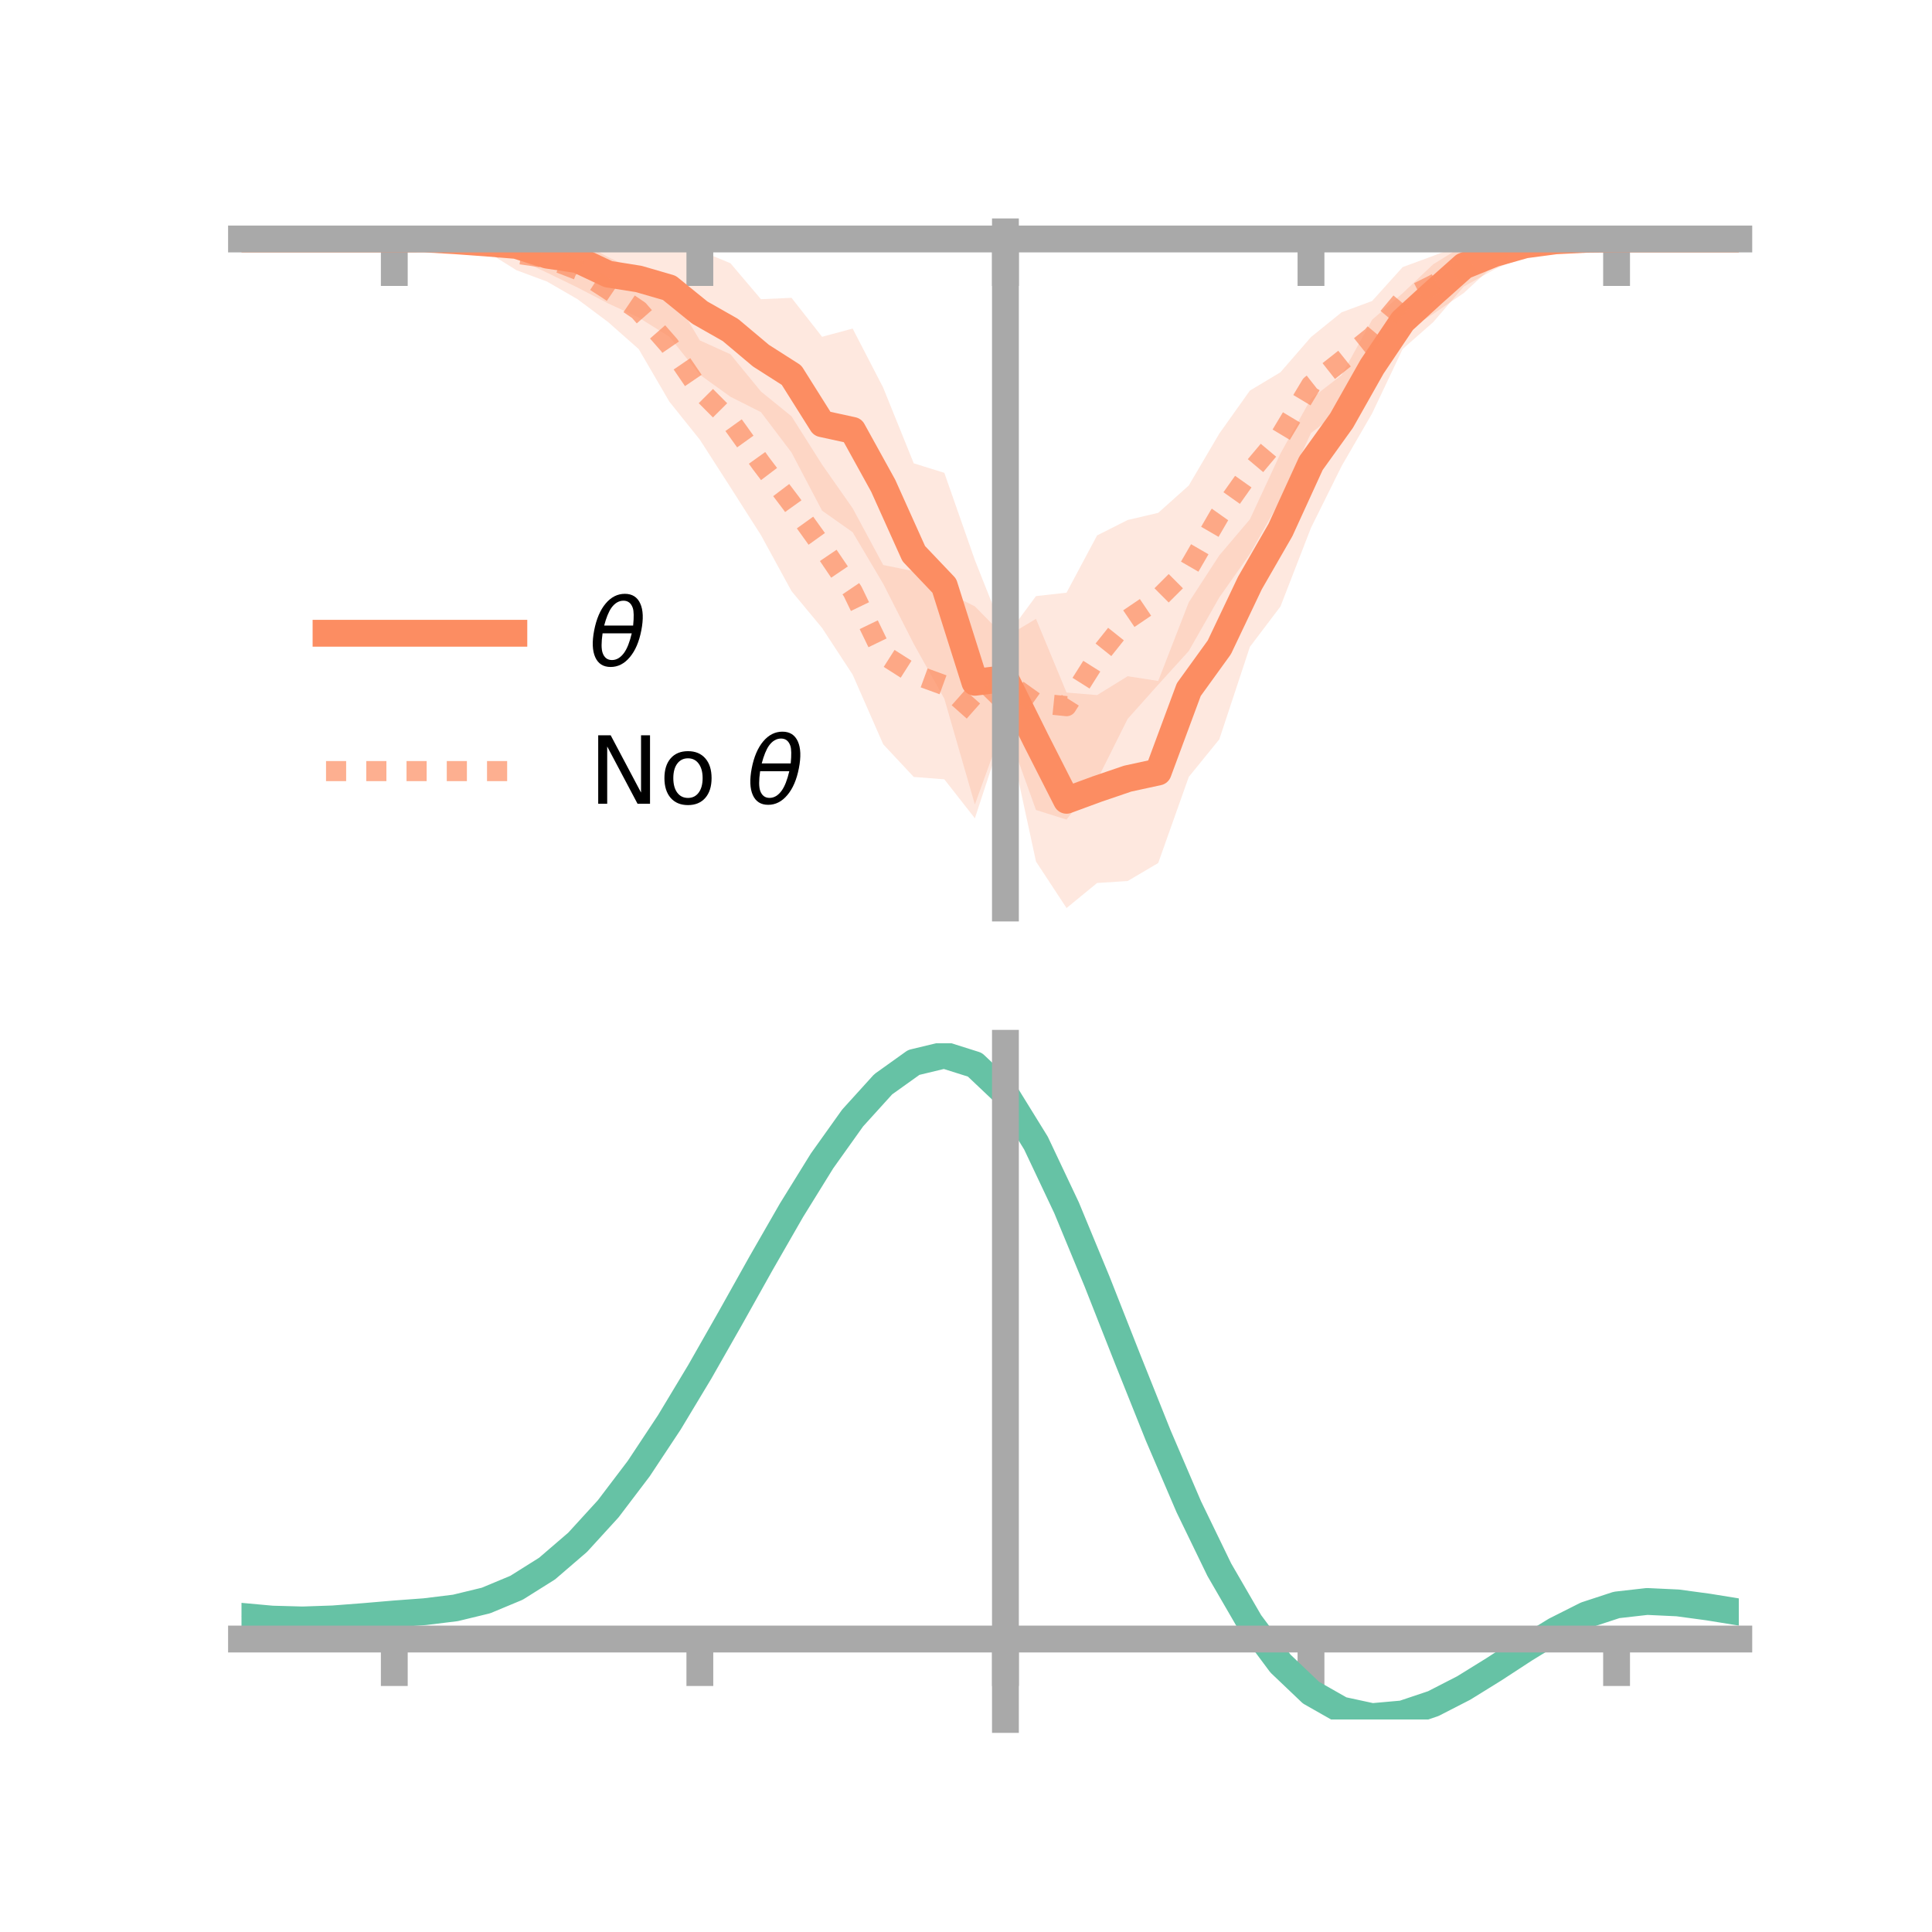 <?xml version="1.0" encoding="utf-8" standalone="no"?>
<!DOCTYPE svg PUBLIC "-//W3C//DTD SVG 1.1//EN"
  "http://www.w3.org/Graphics/SVG/1.1/DTD/svg11.dtd">
<!-- Created with matplotlib (https://matplotlib.org/) -->
<svg height="144pt" version="1.1" viewBox="0 0 144 144" width="144pt" xmlns="http://www.w3.org/2000/svg" xmlns:xlink="http://www.w3.org/1999/xlink">
 <defs>
  <style type="text/css">*{stroke-linecap:butt;stroke-linejoin:round;}</style>
 </defs>
 <g id="figure_1">
  <g id="patch_1">
   <path d="M 0 144 
L 144 144 
L 144 0 
L 0 0 
z
" style="fill:none;"/>
  </g>
  <g id="axes_1">
   <g id="patch_2">
    <path d="M 18 67.68 
L 129.6 67.68 
L 129.6 17.28 
L 18 17.28 
z
" style="fill:none;"/>
   </g>
   <g id="PolyCollection_1">
    <path clip-path="url(#p7d8c71655f)" d="M 18 17.811 
L 18 17.811 
L 20.278 17.811 
L 22.555 17.811 
L 24.833 17.811 
L 27.11 17.811 
L 29.388 17.811 
L 31.665 17.729 
L 33.943 17.453 
L 36.22 17.289 
L 38.498 17.338 
L 40.776 17.707 
L 43.053 17.28 
L 45.331 18.248 
L 47.608 17.917 
L 49.886 17.813 
L 52.163 18.673 
L 54.441 19.619 
L 56.718 22.301 
L 58.996 22.198 
L 61.273 25.102 
L 63.551 24.489 
L 65.829 28.895 
L 68.106 34.532 
L 70.384 35.242 
L 72.661 41.745 
L 74.939 47.487 
L 77.216 46.124 
L 79.494 51.62 
L 81.771 51.808 
L 84.049 50.402 
L 86.327 50.755 
L 88.604 44.892 
L 90.882 41.391 
L 93.159 38.709 
L 95.437 33.804 
L 97.714 29.715 
L 99.992 27.961 
L 102.269 23.833 
L 104.547 21.853 
L 106.824 19.696 
L 109.102 18.293 
L 111.38 17.714 
L 113.657 17.45 
L 115.935 17.458 
L 118.212 17.728 
L 120.49 17.811 
L 122.767 17.811 
L 125.045 17.811 
L 127.322 17.811 
L 129.6 17.811 
L 129.6 17.811 
L 129.6 17.811 
L 127.322 17.811 
L 125.045 17.811 
L 122.767 17.811 
L 120.49 17.811 
L 118.212 17.945 
L 115.935 18.443 
L 113.657 19.055 
L 111.38 20.084 
L 109.102 21.357 
L 106.824 24.011 
L 104.547 26.012 
L 102.269 30.815 
L 99.992 34.747 
L 97.714 39.339 
L 95.437 45.206 
L 93.159 48.214 
L 90.882 55.103 
L 88.604 57.908 
L 86.327 64.324 
L 84.049 65.667 
L 81.771 65.813 
L 79.494 67.68 
L 77.216 64.212 
L 74.939 53.665 
L 72.661 59.962 
L 70.384 52.076 
L 68.106 47.996 
L 65.829 43.512 
L 63.551 39.669 
L 61.273 38.061 
L 58.996 33.728 
L 56.718 30.72 
L 54.441 29.572 
L 52.163 27.93 
L 49.886 25.096 
L 47.608 23.668 
L 45.331 22.616 
L 43.053 21.433 
L 40.776 20.326 
L 38.498 19.253 
L 36.22 18.929 
L 33.943 18.437 
L 31.665 17.892 
L 29.388 17.811 
L 27.11 17.811 
L 24.833 17.811 
L 22.555 17.811 
L 20.278 17.811 
L 18 17.811 
z
" style="fill:#fc8d62;fill-opacity:0.2;"/>
   </g>
   <g id="PolyCollection_2">
    <path clip-path="url(#p7d8c71655f)" d="M 18 17.811 
L 18 17.811 
L 20.278 17.811 
L 22.555 17.811 
L 24.833 17.811 
L 27.11 17.811 
L 29.388 17.811 
L 31.665 17.733 
L 33.943 17.474 
L 36.22 17.408 
L 38.498 17.678 
L 40.776 17.49 
L 43.053 17.928 
L 45.331 19.166 
L 47.608 20.242 
L 49.886 21.537 
L 52.163 25.372 
L 54.441 26.405 
L 56.718 29.183 
L 58.996 31.029 
L 61.273 34.628 
L 63.551 37.881 
L 65.829 42.111 
L 68.106 42.575 
L 70.384 44.064 
L 72.661 45.194 
L 74.939 47.514 
L 77.216 44.43 
L 79.494 44.174 
L 81.771 39.906 
L 84.049 38.758 
L 86.327 38.224 
L 88.604 36.186 
L 90.882 32.312 
L 93.159 29.112 
L 95.437 27.745 
L 97.714 25.123 
L 99.992 23.279 
L 102.269 22.435 
L 104.547 19.907 
L 106.824 19.07 
L 109.102 18.195 
L 111.38 17.349 
L 113.657 17.532 
L 115.935 17.629 
L 118.212 17.721 
L 120.49 17.811 
L 122.767 17.811 
L 125.045 17.811 
L 127.322 17.811 
L 129.6 17.811 
L 129.6 17.811 
L 129.6 17.811 
L 127.322 17.811 
L 125.045 17.811 
L 122.767 17.811 
L 120.49 17.811 
L 118.212 17.962 
L 115.935 18.423 
L 113.657 19.022 
L 111.38 19.739 
L 109.102 21.839 
L 106.824 23.398 
L 104.547 24.83 
L 102.269 27.738 
L 99.992 30.53 
L 97.714 32.273 
L 95.437 37.245 
L 93.159 41.295 
L 90.882 44.524 
L 88.604 48.523 
L 86.327 51.03 
L 84.049 53.581 
L 81.771 58.144 
L 79.494 61.09 
L 77.216 60.371 
L 74.939 54.045 
L 72.661 60.991 
L 70.384 58.085 
L 68.106 57.91 
L 65.829 55.473 
L 63.551 50.282 
L 61.273 46.805 
L 58.996 44.059 
L 56.718 39.887 
L 54.441 36.317 
L 52.163 32.773 
L 49.886 29.931 
L 47.608 26.022 
L 45.331 24.009 
L 43.053 22.306 
L 40.776 20.988 
L 38.498 20.142 
L 36.22 18.719 
L 33.943 18.204 
L 31.665 17.896 
L 29.388 17.811 
L 27.11 17.811 
L 24.833 17.811 
L 22.555 17.811 
L 20.278 17.811 
L 18 17.811 
z
" style="fill:#fc8d62;fill-opacity:0.2;"/>
   </g>
   <g id="matplotlib.axis_1">
    <g id="xtick_1">
     <g id="line2d_1">
      <defs>
       <path d="M 0 0 
L 0 3.5 
" id="m7169947cf8" style="stroke:#a9a9a9;stroke-width:2;"/>
      </defs>
      <g>
       <use style="fill:#a9a9a9;stroke:#a9a9a9;stroke-width:2;" x="29.388" xlink:href="#m7169947cf8" y="17.811"/>
      </g>
     </g>
    </g>
    <g id="xtick_2">
     <g id="line2d_2">
      <g>
       <use style="fill:#a9a9a9;stroke:#a9a9a9;stroke-width:2;" x="52.163" xlink:href="#m7169947cf8" y="17.811"/>
      </g>
     </g>
    </g>
    <g id="xtick_3">
     <g id="line2d_3">
      <g>
       <use style="fill:#a9a9a9;stroke:#a9a9a9;stroke-width:2;" x="74.939" xlink:href="#m7169947cf8" y="17.811"/>
      </g>
     </g>
    </g>
    <g id="xtick_4">
     <g id="line2d_4">
      <g>
       <use style="fill:#a9a9a9;stroke:#a9a9a9;stroke-width:2;" x="97.714" xlink:href="#m7169947cf8" y="17.811"/>
      </g>
     </g>
    </g>
    <g id="xtick_5">
     <g id="line2d_5">
      <g>
       <use style="fill:#a9a9a9;stroke:#a9a9a9;stroke-width:2;" x="120.49" xlink:href="#m7169947cf8" y="17.811"/>
      </g>
     </g>
    </g>
   </g>
   <g id="matplotlib.axis_2"/>
   <g id="line2d_6">
    <path clip-path="url(#p7d8c71655f)" d="M 18 17.811 
L 20.278 17.811 
L 22.555 17.811 
L 24.833 17.811 
L 27.11 17.811 
L 29.388 17.811 
L 31.665 17.81 
L 33.943 17.945 
L 36.22 18.109 
L 38.498 18.295 
L 40.776 19.017 
L 43.053 19.357 
L 45.331 20.432 
L 47.608 20.793 
L 49.886 21.455 
L 52.163 23.302 
L 54.441 24.596 
L 56.718 26.51 
L 58.996 27.963 
L 61.273 31.582 
L 63.551 32.079 
L 65.829 36.204 
L 68.106 41.264 
L 70.384 43.659 
L 72.661 50.854 
L 74.939 50.576 
L 77.216 55.168 
L 79.494 59.65 
L 81.771 58.811 
L 84.049 58.035 
L 86.327 57.54 
L 88.604 51.4 
L 90.882 48.247 
L 93.159 43.461 
L 95.437 39.505 
L 97.714 34.527 
L 99.992 31.354 
L 102.269 27.324 
L 104.547 23.933 
L 106.824 21.853 
L 109.102 19.825 
L 111.38 18.899 
L 113.657 18.253 
L 115.935 17.951 
L 118.212 17.836 
L 120.49 17.811 
L 122.767 17.811 
L 125.045 17.811 
L 127.322 17.811 
L 129.6 17.811 
" style="fill:none;stroke:#fc8d62;stroke-linecap:square;stroke-width:2;"/>
   </g>
   <g id="line2d_7">
    <path clip-path="url(#p7d8c71655f)" d="M 18 17.811 
L 20.278 17.811 
L 22.555 17.811 
L 24.833 17.811 
L 27.11 17.811 
L 29.388 17.811 
L 31.665 17.814 
L 33.943 17.839 
L 36.22 18.063 
L 38.498 18.91 
L 40.776 19.239 
L 43.053 20.117 
L 45.331 21.588 
L 47.608 23.132 
L 49.886 25.734 
L 52.163 29.072 
L 54.441 31.361 
L 56.718 34.535 
L 58.996 37.544 
L 61.273 40.717 
L 63.551 44.082 
L 65.829 48.792 
L 68.106 50.243 
L 70.384 51.075 
L 72.661 53.093 
L 74.939 50.779 
L 77.216 52.401 
L 79.494 52.632 
L 81.771 49.025 
L 84.049 46.17 
L 86.327 44.627 
L 88.604 42.354 
L 90.882 38.418 
L 93.159 35.204 
L 95.437 32.495 
L 97.714 28.698 
L 99.992 26.905 
L 102.269 25.087 
L 104.547 22.369 
L 106.824 21.234 
L 109.102 20.017 
L 111.38 18.544 
L 113.657 18.277 
L 115.935 18.026 
L 118.212 17.841 
L 120.49 17.811 
L 122.767 17.811 
L 125.045 17.811 
L 127.322 17.811 
L 129.6 17.811 
" style="fill:none;stroke:#fc8d62;stroke-dasharray:1.5,1.5;stroke-dashoffset:0;stroke-opacity:0.7;stroke-width:1.5;"/>
   </g>
   <g id="patch_3">
    <path d="M 74.939 67.68 
L 74.939 17.28 
" style="fill:none;stroke:#a9a9a9;stroke-linecap:square;stroke-linejoin:miter;stroke-width:2;"/>
   </g>
   <g id="patch_4">
    <path d="M 129.6 67.68 
L 129.6 17.28 
" style="fill:none;"/>
   </g>
   <g id="patch_5">
    <path d="M 18 17.811 
L 129.6 17.811 
" style="fill:none;stroke:#a9a9a9;stroke-linecap:square;stroke-linejoin:miter;stroke-width:2;"/>
   </g>
   <g id="patch_6">
    <path d="M 18 17.28 
L 129.6 17.28 
" style="fill:none;"/>
   </g>
   <g id="legend_1">
    <g id="line2d_8">
     <path d="M 24.3 47.2 
L 38.3 47.2 
" style="fill:none;stroke:#fc8d62;stroke-linecap:square;stroke-width:2;"/>
    </g>
    <g id="line2d_9"/>
    <g id="text_1">
     <!-- $\theta$ -->
     <g transform="translate(43.9 49.65)scale(0.07 -0.07)">
      <defs>
       <path d="M 45.516 34.672 
L 14.453 34.672 
Q 12.359 20.062 14.5 13.875 
Q 17.188 6.25 24.469 6.25 
Q 31.781 6.25 37.359 13.922 
Q 42.234 20.656 45.516 34.672 
z
M 47.016 42.969 
Q 48.344 56.844 46.625 61.719 
Q 43.953 69.438 36.766 69.438 
Q 29.297 69.438 23.828 61.812 
Q 19.531 55.672 16.156 42.969 
z
M 38.188 76.766 
Q 49.906 76.766 54.594 66.406 
Q 59.281 56.109 55.719 37.844 
Q 52.203 19.625 43.453 9.281 
Q 34.766 -1.125 23.047 -1.125 
Q 11.281 -1.125 6.641 9.281 
Q 2 19.625 5.516 37.844 
Q 9.078 56.109 17.719 66.406 
Q 26.422 76.766 38.188 76.766 
z
" id="DejaVuSans-Oblique-952"/>
      </defs>
      <use transform="translate(0 0.234)" xlink:href="#DejaVuSans-Oblique-952"/>
     </g>
    </g>
    <g id="line2d_10">
     <path d="M 24.3 57.474 
L 38.3 57.474 
" style="fill:none;stroke:#fc8d62;stroke-dasharray:1.5,1.5;stroke-dashoffset:0;stroke-opacity:0.7;stroke-width:1.5;"/>
    </g>
    <g id="line2d_11"/>
    <g id="text_2">
     <!-- No $\theta$ -->
     <g transform="translate(43.9 59.924)scale(0.07 -0.07)">
      <defs>
       <path d="M 9.812 72.906 
L 23.094 72.906 
L 55.422 11.922 
L 55.422 72.906 
L 64.984 72.906 
L 64.984 0 
L 51.703 0 
L 19.391 60.984 
L 19.391 0 
L 9.812 0 
z
" id="DejaVuSans-78"/>
       <path d="M 30.609 48.391 
Q 23.391 48.391 19.188 42.75 
Q 14.984 37.109 14.984 27.297 
Q 14.984 17.484 19.156 11.844 
Q 23.344 6.203 30.609 6.203 
Q 37.797 6.203 41.984 11.859 
Q 46.188 17.531 46.188 27.297 
Q 46.188 37.016 41.984 42.703 
Q 37.797 48.391 30.609 48.391 
z
M 30.609 56 
Q 42.328 56 49.016 48.375 
Q 55.719 40.766 55.719 27.297 
Q 55.719 13.875 49.016 6.219 
Q 42.328 -1.422 30.609 -1.422 
Q 18.844 -1.422 12.172 6.219 
Q 5.516 13.875 5.516 27.297 
Q 5.516 40.766 12.172 48.375 
Q 18.844 56 30.609 56 
z
" id="DejaVuSans-111"/>
       <path id="DejaVuSans-32"/>
      </defs>
      <use transform="translate(0 0.234)" xlink:href="#DejaVuSans-78"/>
      <use transform="translate(74.805 0.234)" xlink:href="#DejaVuSans-111"/>
      <use transform="translate(135.986 0.234)" xlink:href="#DejaVuSans-32"/>
      <use transform="translate(167.773 0.234)" xlink:href="#DejaVuSans-Oblique-952"/>
     </g>
    </g>
   </g>
  </g>
  <g id="axes_2">
   <g id="patch_7">
    <path d="M 18 128.16 
L 129.6 128.16 
L 129.6 77.76 
L 18 77.76 
z
" style="fill:none;"/>
   </g>
   <g id="PolyCollection_3">
    <path clip-path="url(#p78d45a60c1)" d="M 18 120.51 
L 18 120.433 
L 20.278 120.649 
L 22.555 120.71 
L 24.833 120.624 
L 27.11 120.44 
L 29.388 120.237 
L 31.665 120.064 
L 33.943 119.779 
L 36.22 119.221 
L 38.498 118.262 
L 40.776 116.811 
L 43.053 114.816 
L 45.331 112.27 
L 47.608 109.204 
L 49.886 105.688 
L 52.163 101.82 
L 54.441 97.732 
L 56.718 93.577 
L 58.996 89.53 
L 61.273 85.78 
L 63.551 82.526 
L 65.829 79.97 
L 68.106 78.316 
L 70.384 77.76 
L 72.661 78.492 
L 74.939 80.682 
L 77.216 84.418 
L 79.494 89.3 
L 81.771 94.879 
L 84.049 100.738 
L 86.327 106.511 
L 88.604 111.898 
L 90.882 116.664 
L 93.159 120.645 
L 95.437 123.744 
L 97.714 125.932 
L 99.992 127.236 
L 102.269 127.734 
L 104.547 127.538 
L 106.824 126.788 
L 109.102 125.638 
L 111.38 124.25 
L 113.657 122.79 
L 115.935 121.416 
L 118.212 120.283 
L 120.49 119.54 
L 122.767 119.285 
L 125.045 119.397 
L 127.322 119.715 
L 129.6 120.096 
L 129.6 120.199 
L 129.6 120.199 
L 127.322 119.843 
L 125.045 119.545 
L 122.767 119.444 
L 120.49 119.706 
L 118.212 120.459 
L 115.935 121.62 
L 113.657 123.038 
L 111.38 124.549 
L 109.102 125.984 
L 106.824 127.173 
L 104.547 127.949 
L 102.269 128.16 
L 99.992 127.673 
L 97.714 126.387 
L 95.437 124.24 
L 93.159 121.213 
L 90.882 117.339 
L 88.604 112.709 
L 86.327 107.476 
L 84.049 101.865 
L 81.771 96.167 
L 79.494 90.736 
L 77.216 85.983 
L 74.939 82.347 
L 72.661 80.223 
L 70.384 79.517 
L 68.106 80.059 
L 65.829 81.662 
L 63.551 84.13 
L 61.273 87.266 
L 58.996 90.872 
L 56.718 94.757 
L 54.441 98.739 
L 52.163 102.653 
L 49.886 106.352 
L 47.608 109.715 
L 45.331 112.649 
L 43.053 115.092 
L 40.776 117.015 
L 38.498 118.426 
L 36.22 119.365 
L 33.943 119.912 
L 31.665 120.187 
L 29.388 120.35 
L 27.11 120.538 
L 24.833 120.702 
L 22.555 120.772 
L 20.278 120.709 
L 18 120.51 
z
" style="fill:#66c2a5;fill-opacity:0.2;"/>
   </g>
   <g id="matplotlib.axis_3">
    <g id="xtick_6">
     <g id="line2d_12">
      <g>
       <use style="fill:#a9a9a9;stroke:#a9a9a9;stroke-width:2;" x="29.388" xlink:href="#m7169947cf8" y="122.164"/>
      </g>
     </g>
    </g>
    <g id="xtick_7">
     <g id="line2d_13">
      <g>
       <use style="fill:#a9a9a9;stroke:#a9a9a9;stroke-width:2;" x="52.163" xlink:href="#m7169947cf8" y="122.164"/>
      </g>
     </g>
    </g>
    <g id="xtick_8">
     <g id="line2d_14">
      <g>
       <use style="fill:#a9a9a9;stroke:#a9a9a9;stroke-width:2;" x="74.939" xlink:href="#m7169947cf8" y="122.164"/>
      </g>
     </g>
    </g>
    <g id="xtick_9">
     <g id="line2d_15">
      <g>
       <use style="fill:#a9a9a9;stroke:#a9a9a9;stroke-width:2;" x="97.714" xlink:href="#m7169947cf8" y="122.164"/>
      </g>
     </g>
    </g>
    <g id="xtick_10">
     <g id="line2d_16">
      <g>
       <use style="fill:#a9a9a9;stroke:#a9a9a9;stroke-width:2;" x="120.49" xlink:href="#m7169947cf8" y="122.164"/>
      </g>
     </g>
    </g>
   </g>
   <g id="matplotlib.axis_4"/>
   <g id="line2d_17">
    <path clip-path="url(#p78d45a60c1)" d="M 18 120.471 
L 20.278 120.679 
L 22.555 120.741 
L 24.833 120.663 
L 27.11 120.489 
L 29.388 120.294 
L 31.665 120.125 
L 33.943 119.845 
L 36.22 119.293 
L 38.498 118.344 
L 40.776 116.913 
L 43.053 114.954 
L 45.331 112.46 
L 47.608 109.46 
L 49.886 106.02 
L 52.163 102.237 
L 54.441 98.236 
L 56.718 94.167 
L 58.996 90.201 
L 61.273 86.523 
L 63.551 83.328 
L 65.829 80.816 
L 68.106 79.188 
L 70.384 78.639 
L 72.661 79.358 
L 74.939 81.514 
L 77.216 85.2 
L 79.494 90.018 
L 81.771 95.523 
L 84.049 101.302 
L 86.327 106.994 
L 88.604 112.303 
L 90.882 117.001 
L 93.159 120.929 
L 95.437 123.992 
L 97.714 126.16 
L 99.992 127.455 
L 102.269 127.947 
L 104.547 127.744 
L 106.824 126.98 
L 109.102 125.811 
L 111.38 124.4 
L 113.657 122.914 
L 115.935 121.518 
L 118.212 120.371 
L 120.49 119.623 
L 122.767 119.364 
L 125.045 119.471 
L 127.322 119.779 
L 129.6 120.148 
" style="fill:none;stroke:#66c2a5;stroke-linecap:square;stroke-width:2;"/>
   </g>
   <g id="patch_8">
    <path d="M 74.939 128.16 
L 74.939 77.76 
" style="fill:none;stroke:#a9a9a9;stroke-linecap:square;stroke-linejoin:miter;stroke-width:2;"/>
   </g>
   <g id="patch_9">
    <path d="M 129.6 128.16 
L 129.6 77.76 
" style="fill:none;"/>
   </g>
   <g id="patch_10">
    <path d="M 18 122.164 
L 129.6 122.164 
" style="fill:none;stroke:#a9a9a9;stroke-linecap:square;stroke-linejoin:miter;stroke-width:2;"/>
   </g>
   <g id="patch_11">
    <path d="M 18 77.76 
L 129.6 77.76 
" style="fill:none;"/>
   </g>
  </g>
 </g>
 <defs>
  <clipPath id="p7d8c71655f">
   <rect height="50.4" width="111.6" x="18" y="17.28"/>
  </clipPath>
  <clipPath id="p78d45a60c1">
   <rect height="50.4" width="111.6" x="18" y="77.76"/>
  </clipPath>
 </defs>
</svg>
